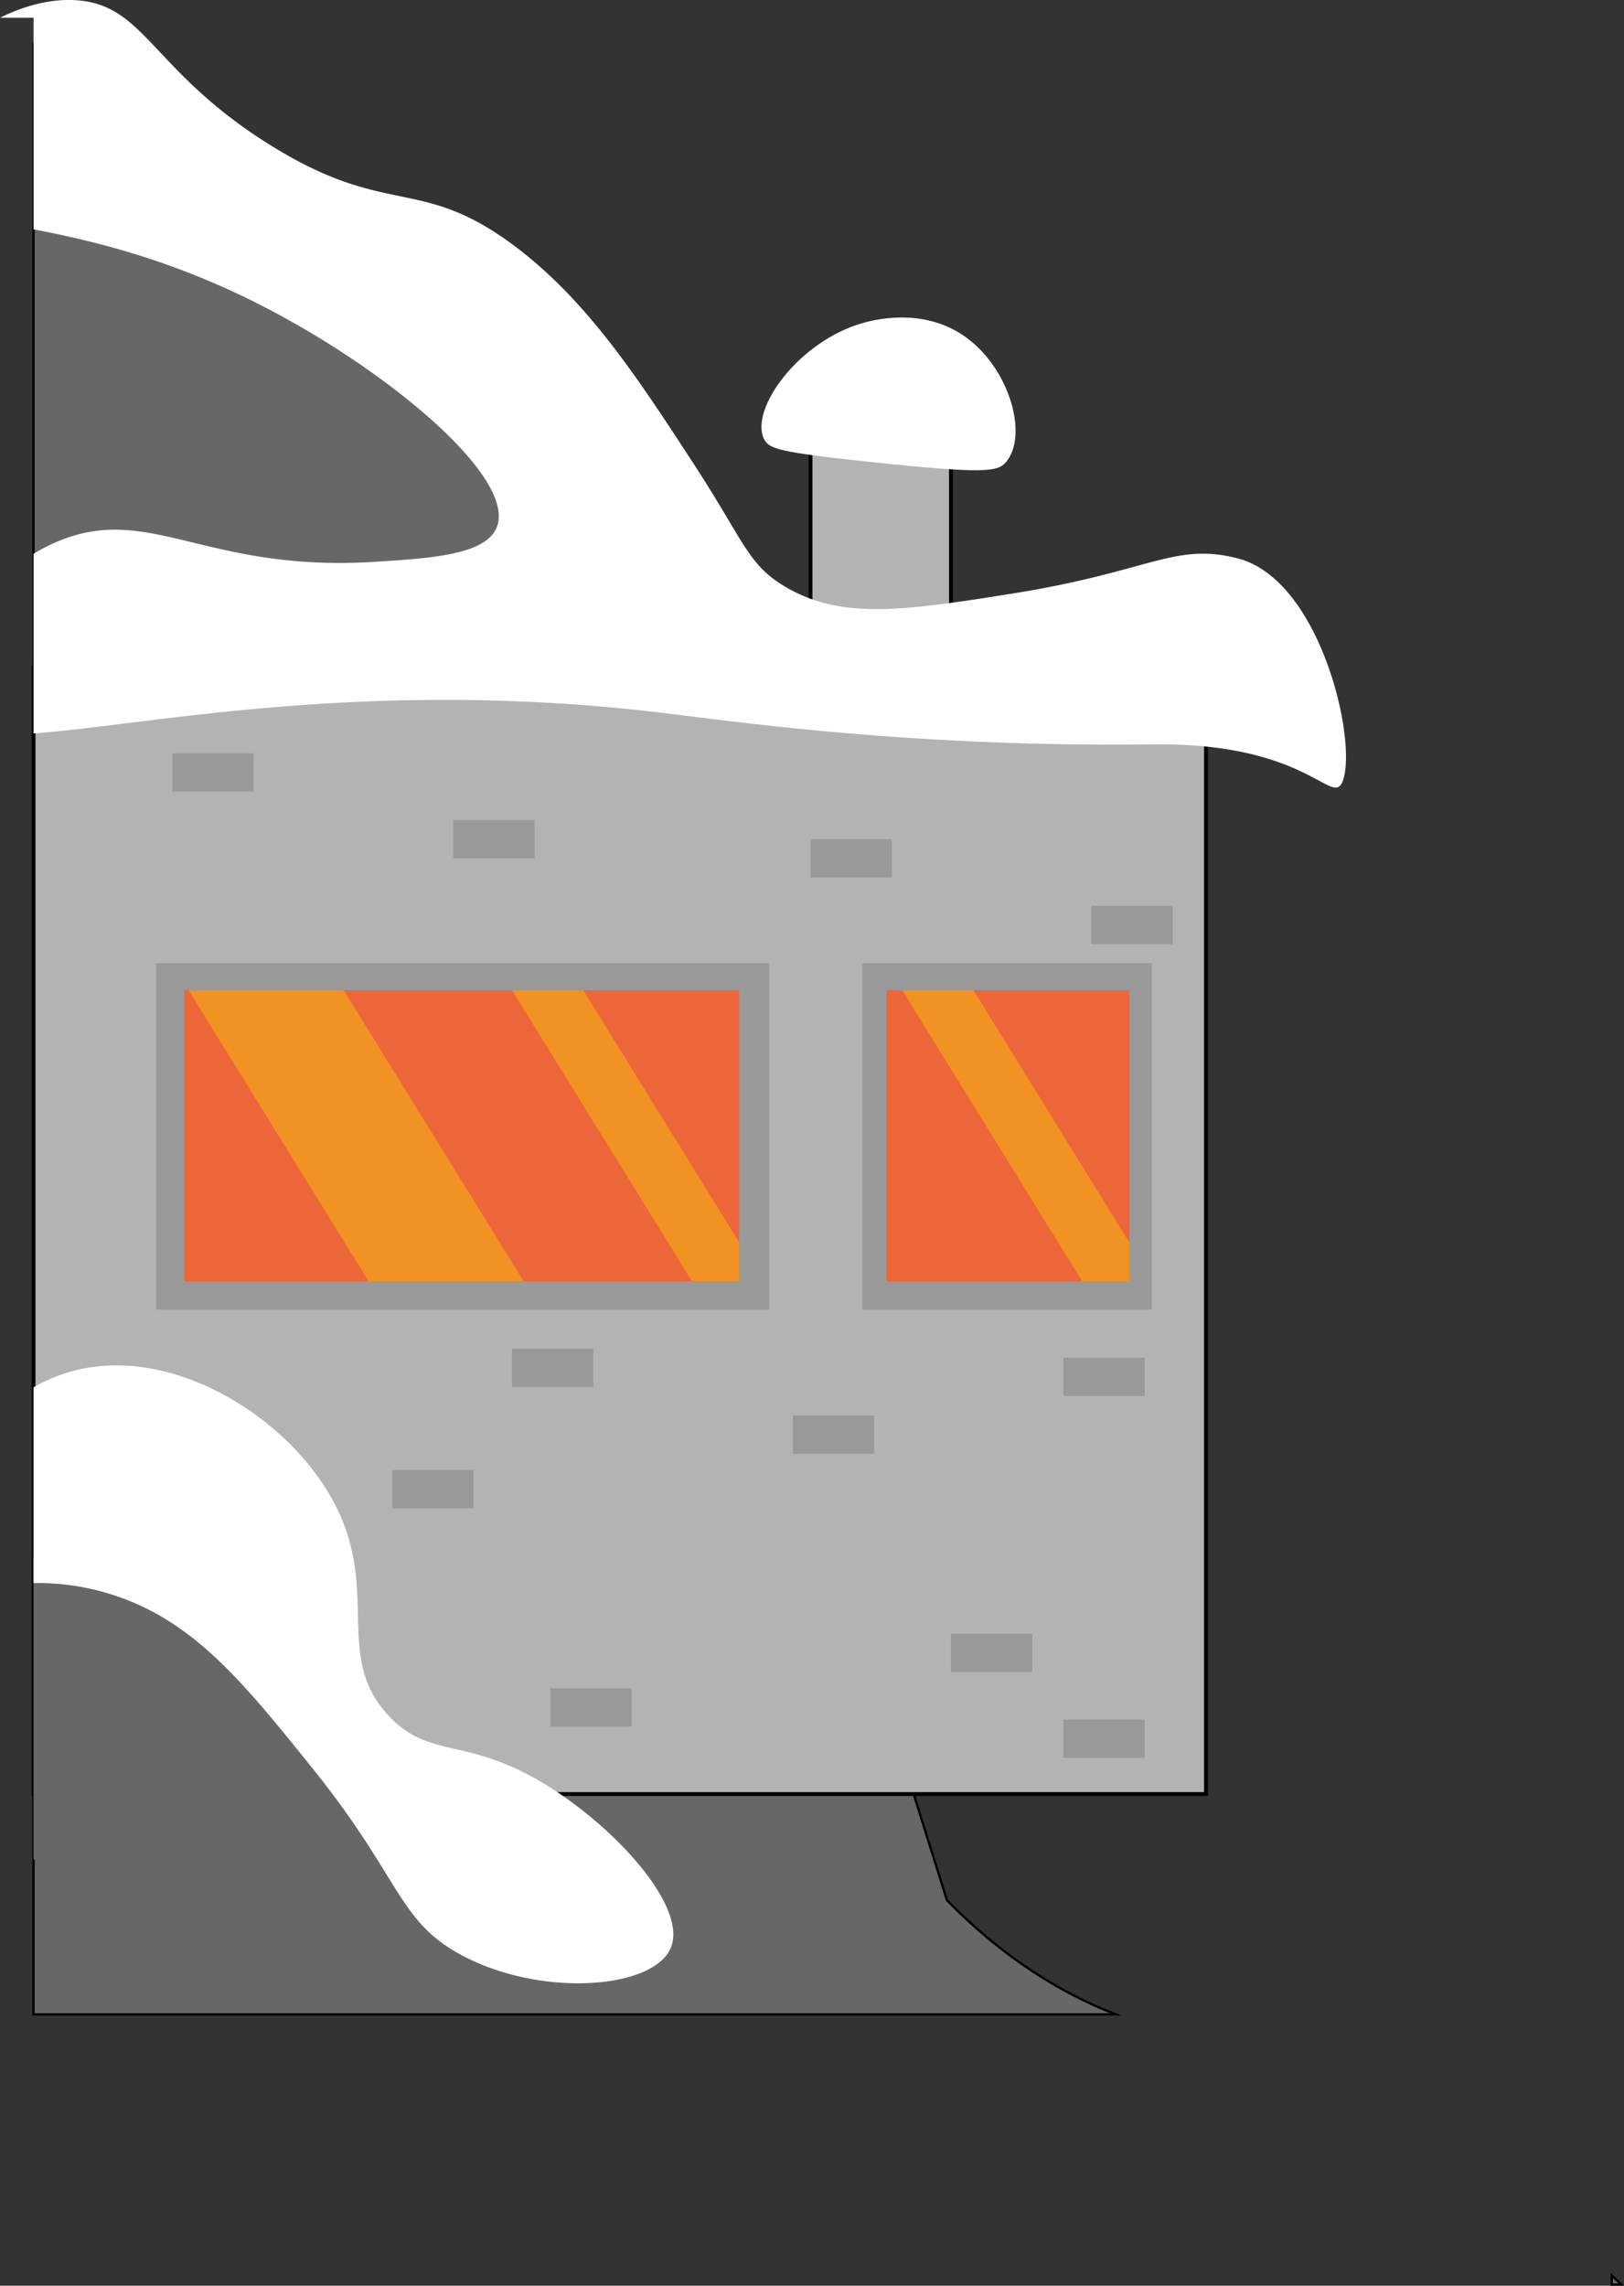 <svg id="Ebene_1" data-name="Ebene 1" xmlns="http://www.w3.org/2000/svg" viewBox="0 0 2103.76 2960.87"><rect x="0" y="0" width="2103.76" height="2960.87" fill="#333333" stroke="none"/><defs><style>.cls-1,.cls-5{fill:#676767;}.cls-1,.cls-2{stroke:#000;stroke-miterlimit:10;}.cls-1{stroke-width:3px;}.cls-2{fill:#b3b3b3;stroke-width:5px;}.cls-3{fill:#999;}.cls-4{fill:#ec663a;}.cls-6{fill:#fff;}.cls-7{fill:#f29222;}</style></defs><path class="cls-1" d="M6811.78,8617.69v11.81H6824Z" transform="translate(-4723.89 -5670.13)"/><path class="cls-1" d="M6169.32,8279.5a568.63,568.63,0,0,1-93-46.38c-51-31.46-92.79-67.79-125.76-101.6q-91.45-291.66-182.92-583.3c-99.08-454.1-8.39-597.62-107.48-1051.72-142.26-49.32-527.87-450.21-735.66-622.92a2043.68,2043.68,0,0,1-157.2-145.44V8279.5Z" transform="translate(-4723.89 -5670.13)"/><rect class="cls-2" x="43.43" y="864.27" width="1518.84" height="1459.71"/><rect class="cls-3" x="202.25" y="1247.76" width="794.27" height="448.67"/><rect class="cls-3" x="1117.03" y="1247.76" width="375.16" height="448.67"/><rect class="cls-4" x="238.99" y="1282.62" width="718.48" height="377.43"/><rect class="cls-4" x="1148.57" y="1282.62" width="314.35" height="377.43"/><polygon class="cls-5" points="445.14 2102.67 43.43 2014.75 43.43 2408.86 445.14 2408.86 445.14 2102.67"/><rect class="cls-2" x="1049.93" y="555.05" width="181.93" height="309.22"/><path class="cls-6" d="M6327.09,6393.43c-82.11-21-112.49,17-291,45.47-141.24,22.53-222.82,34.41-295.58-9.09-48.09-28.76-52.1-57.65-118.23-159.16-72.46-111.23-137.68-211.34-231.92-281.94-123.38-92.43-163.92-34.95-318.31-131.87-152.25-95.58-159.85-181-250.11-186.45-32.46-2-66.28,7-98,22.74h43.43v274.06c77.05,14.84,174.53,38.28,286.51,94.28,166.77,83.4,338.53,225.42,313.76,291-13.71,36.34-84.53,40.79-159.15,45.47-209.24,13.14-284.89-69.22-395.62-31.83a233.35,233.35,0,0,0-45.5,21.39v232.7c151.09-11,432.19-72.47,814-26.72,95.78,11.48,324.45,44.87,636.63,40.93,204.57-2.59,233,85.5,246,45.47C6481.48,6625.58,6433.44,6420.56,6327.09,6393.43Z" transform="translate(-4723.89 -5670.13)"/><path class="cls-6" d="M5425.74,7978.94c-99.63-59.12-144.61-30.23-197.05-84.88-73-76.11-12.85-160.34-69.72-272.84-58.42-115.55-216.58-214-348.64-172.8a220.14,220.14,0,0,0-43,18.83v253.58A316.45,316.45,0,0,1,4871,7736.42c104.66,34.16,168.43,113.42,257.68,224.33,115.72,143.81,110.44,198.25,194,242.53,103.2,54.67,246.55,43.36,269.81-9.1C5616.26,8140.56,5518.87,8034.21,5425.74,7978.94Z" transform="translate(-4723.89 -5670.13)"/><polygon class="cls-7" points="678.57 1660.06 477.72 1660.06 244.28 1282.63 445.14 1282.63 678.57 1660.06"/><path class="cls-7" d="M5681.36,7279.35v50.83h-60.81l-233.43-377.43h92.25Z" transform="translate(-4723.89 -5670.13)"/><path class="cls-7" d="M6186.8,7279.35v50.83H6126l-233.43-377.43h92.25Z" transform="translate(-4723.89 -5670.13)"/><rect class="cls-3" x="1231.86" y="2116.22" width="105.35" height="49.64"/><rect class="cls-3" x="1377.44" y="2227.44" width="105.35" height="49.64"/><rect class="cls-3" x="663.23" y="1747.12" width="105.35" height="49.64"/><rect class="cls-3" x="1027.09" y="1833.53" width="105.35" height="49.64"/><rect class="cls-3" x="712.94" y="2186.98" width="105.35" height="49.64"/><rect class="cls-3" x="508.18" y="1904.29" width="105.35" height="49.64"/><rect class="cls-3" x="223.22" y="975.86" width="105.35" height="49.64"/><rect class="cls-3" x="587.08" y="1062.27" width="105.35" height="49.64"/><rect class="cls-3" x="1049.93" y="1087.09" width="105.35" height="49.64"/><rect class="cls-3" x="1413.79" y="1173.49" width="105.35" height="49.64"/><path class="cls-6" d="M5840.92,6088.75c11.16-3.2,77.89-22.39,134.15,18.19,56.59,40.83,81.09,126.65,52.29,161.43-10.81,13.06-26.72,16-177.34,0-116.3-12.35-130.17-16.59-136.43-29.55C5694.89,6200.05,5758.4,6112.47,5840.92,6088.75Z" transform="translate(-4723.89 -5670.13)"/><rect class="cls-3" x="1377.44" y="1758.78" width="105.35" height="49.64"/></svg>
